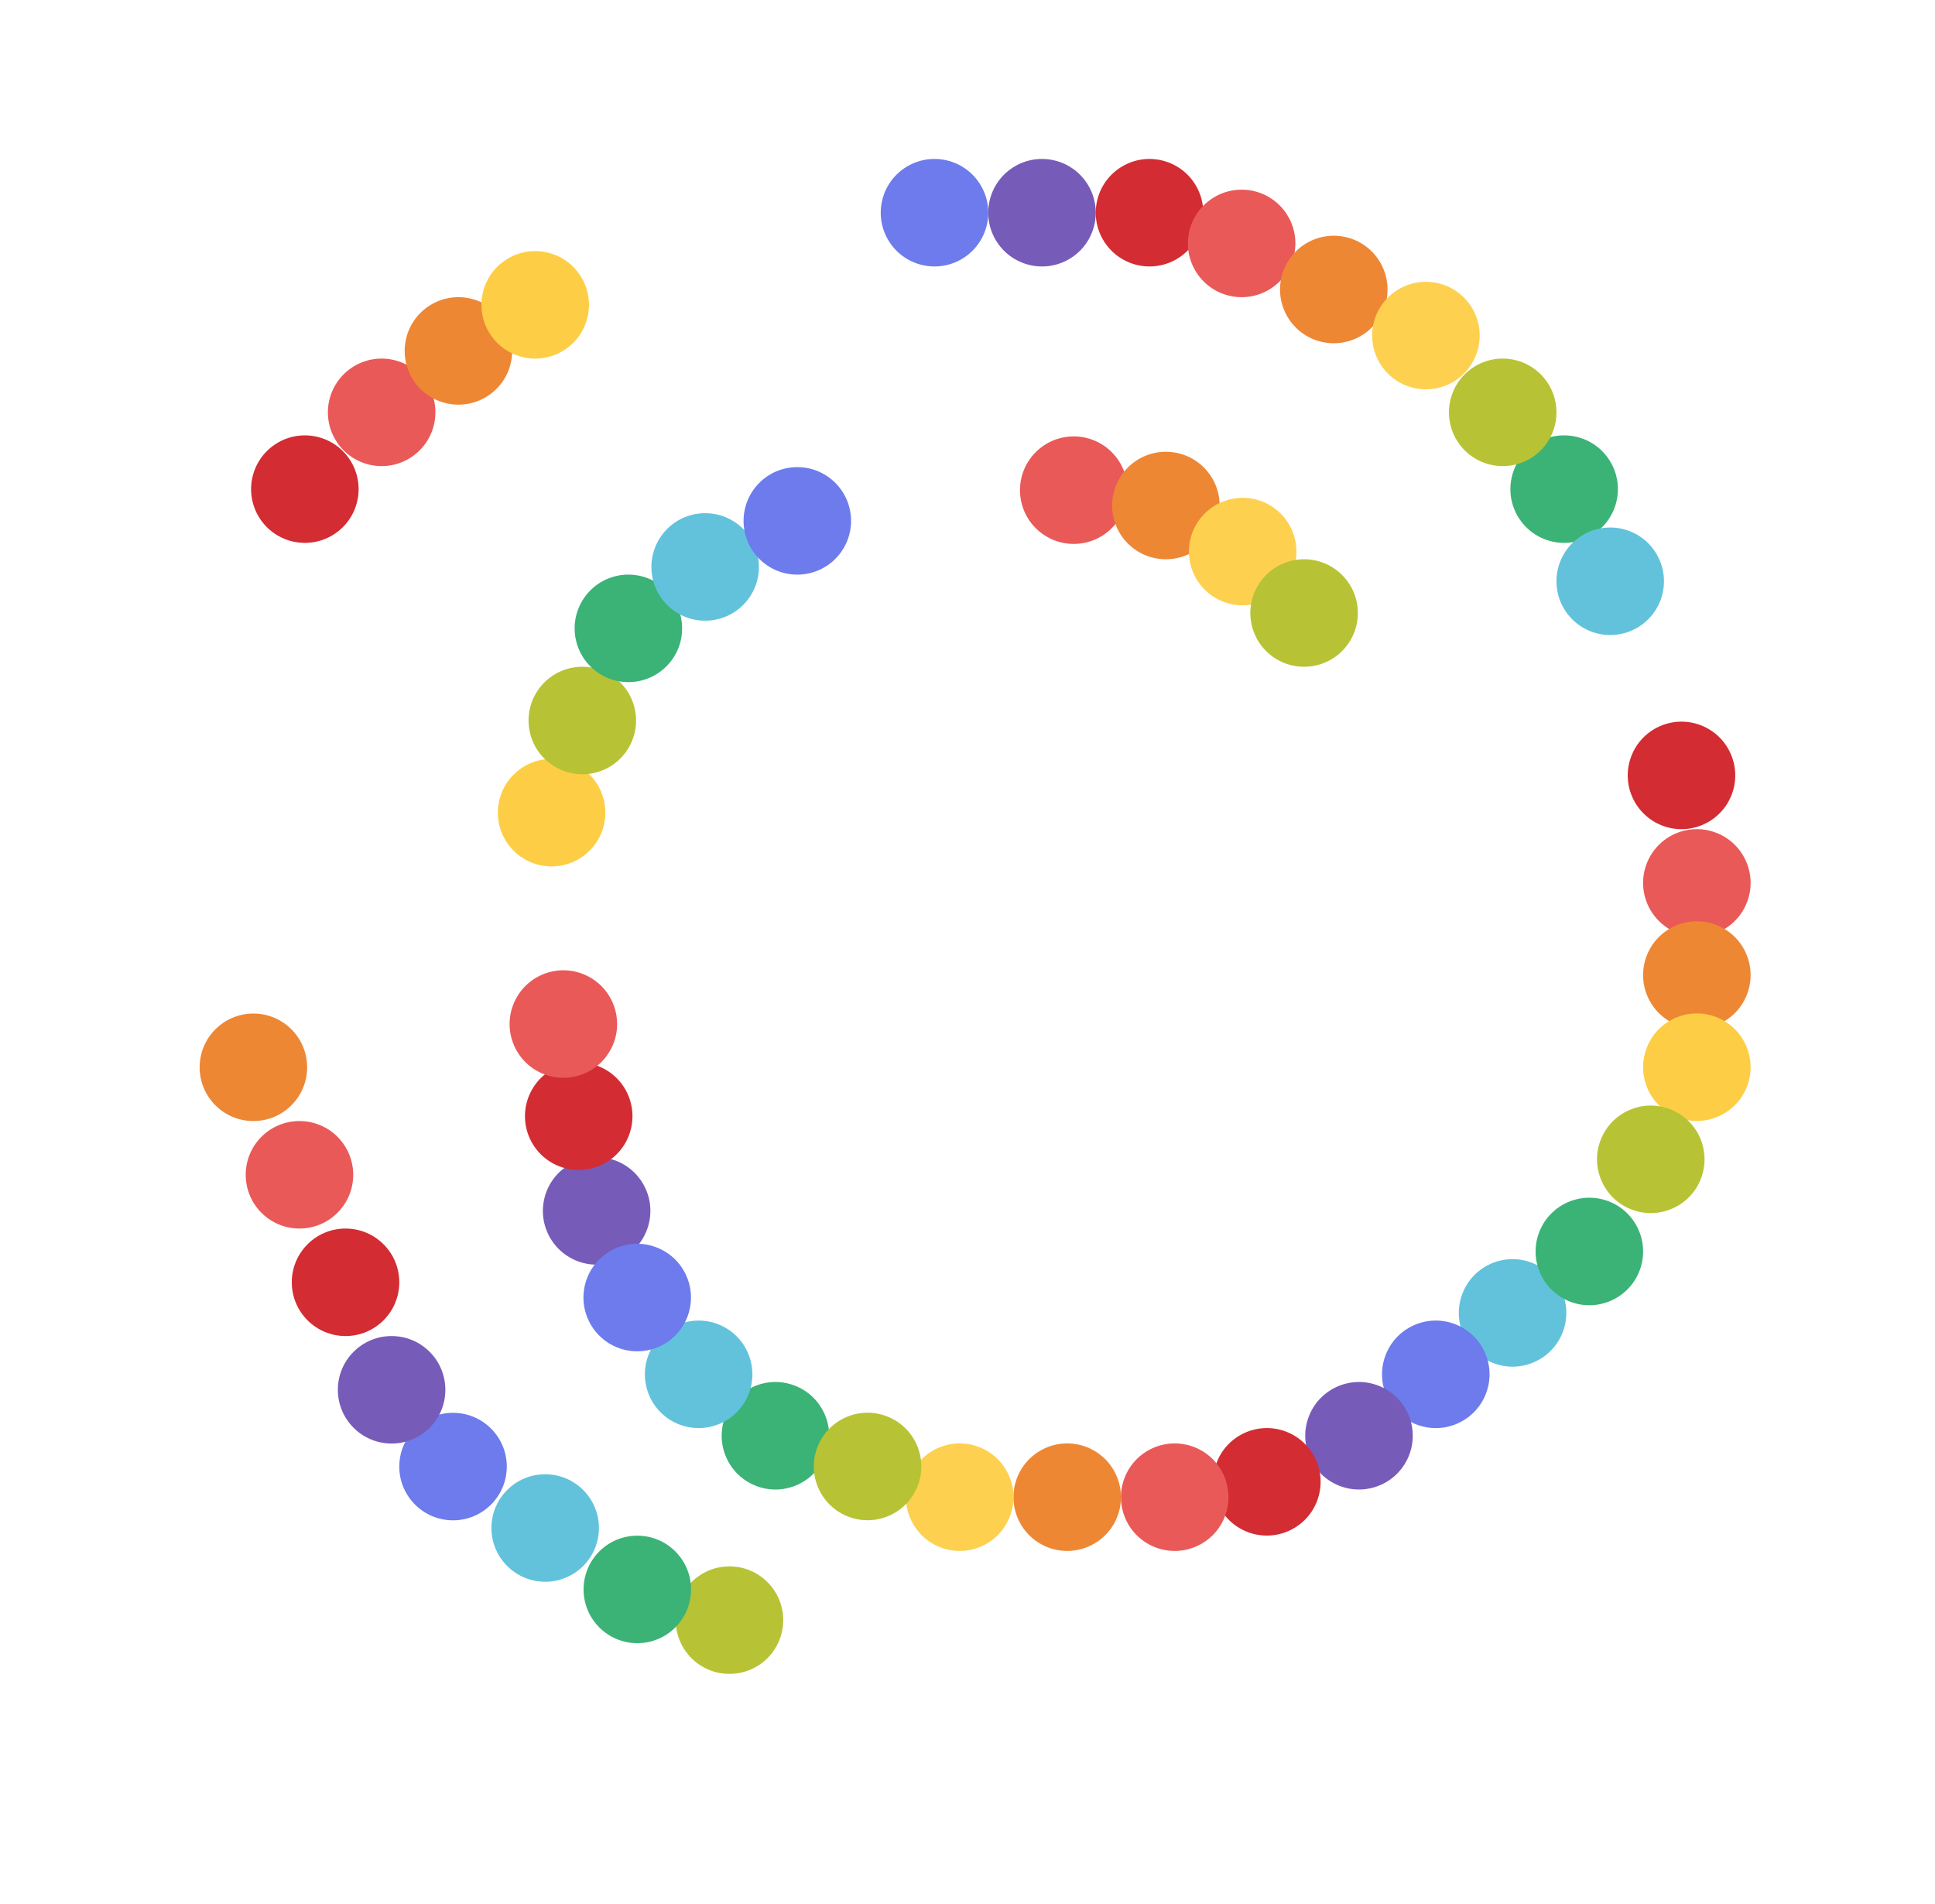 <svg width="126" height="124" viewBox="0 0 126 124" fill="none" xmlns="http://www.w3.org/2000/svg">
<g filter="url(#filter0_f_238_752)">
<circle cx="19.851" cy="31.851" r="3.5" transform="rotate(146.464 19.851 31.851)" fill="#D32C33"/>
</g>
<g filter="url(#filter1_f_238_752)">
<circle cx="24.851" cy="26.851" r="3.5" transform="rotate(146.464 24.851 26.851)" fill="#E95958"/>
</g>
<g filter="url(#filter2_f_238_752)">
<circle cx="29.851" cy="22.851" r="3.5" transform="rotate(146.464 29.851 22.851)" fill="#EE8734"/>
</g>
<g filter="url(#filter3_f_238_752)">
<circle cx="34.851" cy="19.851" r="3.5" transform="rotate(146.464 34.851 19.851)" fill="#FDCE45"/>
</g>
<g filter="url(#filter4_f_238_752)">
<circle cx="101.851" cy="31.851" r="3.5" transform="rotate(146.464 101.851 31.851)" fill="#3BB376"/>
</g>
<g filter="url(#filter5_f_238_752)">
<circle cx="60.851" cy="13.851" r="3.5" transform="rotate(146.464 60.851 13.851)" fill="#6D7BEC"/>
</g>
<g filter="url(#filter6_f_238_752)">
<circle cx="67.851" cy="13.851" r="3.5" transform="rotate(146.464 67.851 13.851)" fill="#775BB9"/>
</g>
<g filter="url(#filter7_f_238_752)">
<circle cx="38.851" cy="78.851" r="3.5" transform="rotate(146.464 38.851 78.851)" fill="#775BB9"/>
</g>
<g filter="url(#filter8_f_238_752)">
<circle cx="74.851" cy="13.851" r="3.5" transform="rotate(146.464 74.851 13.851)" fill="#D32C33"/>
</g>
<g filter="url(#filter9_f_238_752)">
<circle cx="80.851" cy="15.851" r="3.5" transform="rotate(146.464 80.851 15.851)" fill="#E95958"/>
</g>
<g filter="url(#filter10_f_238_752)">
<circle cx="86.851" cy="18.851" r="3.5" transform="rotate(146.464 86.851 18.851)" fill="#EE8734"/>
</g>
<g filter="url(#filter11_f_238_752)">
<circle cx="92.851" cy="21.851" r="3.5" transform="rotate(146.464 92.851 21.851)" fill="#FED04F"/>
</g>
<g filter="url(#filter12_f_238_752)">
<circle cx="97.851" cy="26.851" r="3.5" transform="rotate(146.464 97.851 26.851)" fill="#B7C334"/>
</g>
<g filter="url(#filter13_f_238_752)">
<circle cx="104.851" cy="37.851" r="3.5" transform="rotate(146.464 104.851 37.851)" fill="#62C2DC"/>
</g>
<g filter="url(#filter14_f_238_752)">
<circle cx="109.493" cy="50.493" r="3.5" transform="rotate(-69.807 109.493 50.493)" fill="#D32C33"/>
</g>
<g filter="url(#filter15_f_238_752)">
<circle cx="110.493" cy="57.493" r="3.5" transform="rotate(-69.807 110.493 57.493)" fill="#E95958"/>
</g>
<g filter="url(#filter16_f_238_752)">
<circle cx="110.493" cy="63.493" r="3.5" transform="rotate(-69.807 110.493 63.493)" fill="#EE8734"/>
</g>
<g filter="url(#filter17_f_238_752)">
<circle cx="110.493" cy="69.493" r="3.5" transform="rotate(-69.807 110.493 69.493)" fill="#FDCE45"/>
</g>
<g filter="url(#filter18_f_238_752)">
<circle cx="107.493" cy="75.493" r="3.5" transform="rotate(-69.807 107.493 75.493)" fill="#B7C334"/>
</g>
<g filter="url(#filter19_f_238_752)">
<circle cx="50.493" cy="93.493" r="3.5" transform="rotate(-69.807 50.493 93.493)" fill="#3BB376"/>
</g>
<g filter="url(#filter20_f_238_752)">
<circle cx="98.493" cy="85.493" r="3.5" transform="rotate(-69.807 98.493 85.493)" fill="#62C2DC"/>
</g>
<g filter="url(#filter21_f_238_752)">
<circle cx="93.493" cy="89.493" r="3.5" transform="rotate(-69.807 93.493 89.493)" fill="#6D7BEC"/>
</g>
<g filter="url(#filter22_f_238_752)">
<circle cx="88.493" cy="93.493" r="3.5" transform="rotate(-69.807 88.493 93.493)" fill="#775BB9"/>
</g>
<g filter="url(#filter23_f_238_752)">
<circle cx="82.493" cy="96.493" r="3.5" transform="rotate(-69.807 82.493 96.493)" fill="#D32C33"/>
</g>
<g filter="url(#filter24_f_238_752)">
<circle cx="76.493" cy="97.493" r="3.5" transform="rotate(-69.807 76.493 97.493)" fill="#E95958"/>
</g>
<g filter="url(#filter25_f_238_752)">
<circle cx="69.493" cy="97.493" r="3.5" transform="rotate(-69.807 69.493 97.493)" fill="#EE8734"/>
</g>
<g filter="url(#filter26_f_238_752)">
<circle cx="62.493" cy="97.493" r="3.5" transform="rotate(-69.807 62.493 97.493)" fill="#FED04F"/>
</g>
<g filter="url(#filter27_f_238_752)">
<circle cx="56.493" cy="95.493" r="3.5" transform="rotate(-69.807 56.493 95.493)" fill="#B7C334"/>
</g>
<g filter="url(#filter28_f_238_752)">
<circle cx="103.493" cy="81.493" r="3.5" transform="rotate(-69.807 103.493 81.493)" fill="#3BB376"/>
</g>
<g filter="url(#filter29_f_238_752)">
<circle cx="45.493" cy="89.493" r="3.5" transform="rotate(-69.807 45.493 89.493)" fill="#62C2DC"/>
</g>
<g filter="url(#filter30_f_238_752)">
<circle cx="41.493" cy="84.493" r="3.5" transform="rotate(-69.807 41.493 84.493)" fill="#6D7BEC"/>
</g>
<g filter="url(#filter31_f_238_752)">
<circle cx="37.684" cy="72.684" r="3.5" transform="rotate(-153.876 37.684 72.684)" fill="#D32C33"/>
</g>
<g filter="url(#filter32_f_238_752)">
<circle cx="36.684" cy="66.684" r="3.5" transform="rotate(-153.876 36.684 66.684)" fill="#E95958"/>
</g>
<g filter="url(#filter33_f_238_752)">
<circle cx="35.918" cy="52.918" r="3.5" transform="rotate(-141.441 35.918 52.918)" fill="#FDCE45"/>
</g>
<g filter="url(#filter34_f_238_752)">
<circle cx="37.918" cy="46.918" r="3.5" transform="rotate(-141.441 37.918 46.918)" fill="#B7C334"/>
</g>
<g filter="url(#filter35_f_238_752)">
<circle cx="40.918" cy="40.918" r="3.5" transform="rotate(-141.441 40.918 40.918)" fill="#3BB376"/>
</g>
<g filter="url(#filter36_f_238_752)">
<circle cx="45.918" cy="36.918" r="3.5" transform="rotate(-141.441 45.918 36.918)" fill="#62C2DC"/>
</g>
<g filter="url(#filter37_f_238_752)">
<circle cx="51.918" cy="33.918" r="3.5" transform="rotate(-141.441 51.918 33.918)" fill="#6D7BEC"/>
</g>
<g filter="url(#filter38_f_238_752)">
<circle cx="69.918" cy="31.918" r="3.5" transform="rotate(-141.441 69.918 31.918)" fill="#E95958"/>
</g>
<g filter="url(#filter39_f_238_752)">
<circle cx="75.918" cy="32.918" r="3.5" transform="rotate(-141.441 75.918 32.918)" fill="#EE8734"/>
</g>
<g filter="url(#filter40_f_238_752)">
<circle cx="80.918" cy="35.918" r="3.5" transform="rotate(-141.441 80.918 35.918)" fill="#FED04F"/>
</g>
<g filter="url(#filter41_f_238_752)">
<circle cx="84.918" cy="39.918" r="3.5" transform="rotate(-141.441 84.918 39.918)" fill="#B7C334"/>
</g>
<g filter="url(#filter42_f_238_752)">
<circle cx="47.5" cy="105.5" r="3.5" fill="#B7C334"/>
</g>
<g filter="url(#filter43_f_238_752)">
<circle cx="35.5" cy="99.5" r="3.5" fill="#62C2DC"/>
</g>
<g filter="url(#filter44_f_238_752)">
<circle cx="29.5" cy="95.5" r="3.5" fill="#6D7BEC"/>
</g>
<g filter="url(#filter45_f_238_752)">
<circle cx="25.5" cy="90.5" r="3.5" fill="#775BB9"/>
</g>
<g filter="url(#filter46_f_238_752)">
<circle cx="22.5" cy="83.5" r="3.5" fill="#D32C33"/>
</g>
<g filter="url(#filter47_f_238_752)">
<circle cx="19.5" cy="76.5" r="3.5" fill="#E95958"/>
</g>
<g filter="url(#filter48_f_238_752)">
<circle cx="16.5" cy="69.5" r="3.5" fill="#EE8734"/>
</g>
<g filter="url(#filter49_f_238_752)">
<circle cx="41.5" cy="103.5" r="3.5" fill="#3BB376"/>
</g>
<defs>
<filter id="filter0_f_238_752" x="15.351" y="27.351" width="9.001" height="9.001" filterUnits="userSpaceOnUse" color-interpolation-filters="sRGB">
<feFlood flood-opacity="0" result="BackgroundImageFix"/>
<feBlend mode="normal" in="SourceGraphic" in2="BackgroundImageFix" result="shape"/>
<feGaussianBlur stdDeviation="0.5" result="effect1_foregroundBlur_238_752"/>
</filter>
<filter id="filter1_f_238_752" x="20.351" y="22.351" width="9.001" height="9.001" filterUnits="userSpaceOnUse" color-interpolation-filters="sRGB">
<feFlood flood-opacity="0" result="BackgroundImageFix"/>
<feBlend mode="normal" in="SourceGraphic" in2="BackgroundImageFix" result="shape"/>
<feGaussianBlur stdDeviation="0.5" result="effect1_foregroundBlur_238_752"/>
</filter>
<filter id="filter2_f_238_752" x="25.351" y="18.351" width="9.001" height="9.001" filterUnits="userSpaceOnUse" color-interpolation-filters="sRGB">
<feFlood flood-opacity="0" result="BackgroundImageFix"/>
<feBlend mode="normal" in="SourceGraphic" in2="BackgroundImageFix" result="shape"/>
<feGaussianBlur stdDeviation="0.5" result="effect1_foregroundBlur_238_752"/>
</filter>
<filter id="filter3_f_238_752" x="30.351" y="15.351" width="9.001" height="9.001" filterUnits="userSpaceOnUse" color-interpolation-filters="sRGB">
<feFlood flood-opacity="0" result="BackgroundImageFix"/>
<feBlend mode="normal" in="SourceGraphic" in2="BackgroundImageFix" result="shape"/>
<feGaussianBlur stdDeviation="0.5" result="effect1_foregroundBlur_238_752"/>
</filter>
<filter id="filter4_f_238_752" x="97.351" y="27.351" width="9.001" height="9.001" filterUnits="userSpaceOnUse" color-interpolation-filters="sRGB">
<feFlood flood-opacity="0" result="BackgroundImageFix"/>
<feBlend mode="normal" in="SourceGraphic" in2="BackgroundImageFix" result="shape"/>
<feGaussianBlur stdDeviation="0.5" result="effect1_foregroundBlur_238_752"/>
</filter>
<filter id="filter5_f_238_752" x="56.351" y="9.351" width="9.001" height="9.001" filterUnits="userSpaceOnUse" color-interpolation-filters="sRGB">
<feFlood flood-opacity="0" result="BackgroundImageFix"/>
<feBlend mode="normal" in="SourceGraphic" in2="BackgroundImageFix" result="shape"/>
<feGaussianBlur stdDeviation="0.5" result="effect1_foregroundBlur_238_752"/>
</filter>
<filter id="filter6_f_238_752" x="63.351" y="9.351" width="9.001" height="9.001" filterUnits="userSpaceOnUse" color-interpolation-filters="sRGB">
<feFlood flood-opacity="0" result="BackgroundImageFix"/>
<feBlend mode="normal" in="SourceGraphic" in2="BackgroundImageFix" result="shape"/>
<feGaussianBlur stdDeviation="0.5" result="effect1_foregroundBlur_238_752"/>
</filter>
<filter id="filter7_f_238_752" x="34.351" y="74.351" width="9.001" height="9.001" filterUnits="userSpaceOnUse" color-interpolation-filters="sRGB">
<feFlood flood-opacity="0" result="BackgroundImageFix"/>
<feBlend mode="normal" in="SourceGraphic" in2="BackgroundImageFix" result="shape"/>
<feGaussianBlur stdDeviation="0.5" result="effect1_foregroundBlur_238_752"/>
</filter>
<filter id="filter8_f_238_752" x="70.351" y="9.351" width="9.001" height="9.001" filterUnits="userSpaceOnUse" color-interpolation-filters="sRGB">
<feFlood flood-opacity="0" result="BackgroundImageFix"/>
<feBlend mode="normal" in="SourceGraphic" in2="BackgroundImageFix" result="shape"/>
<feGaussianBlur stdDeviation="0.5" result="effect1_foregroundBlur_238_752"/>
</filter>
<filter id="filter9_f_238_752" x="76.351" y="11.351" width="9.001" height="9.001" filterUnits="userSpaceOnUse" color-interpolation-filters="sRGB">
<feFlood flood-opacity="0" result="BackgroundImageFix"/>
<feBlend mode="normal" in="SourceGraphic" in2="BackgroundImageFix" result="shape"/>
<feGaussianBlur stdDeviation="0.5" result="effect1_foregroundBlur_238_752"/>
</filter>
<filter id="filter10_f_238_752" x="82.351" y="14.351" width="9.001" height="9.001" filterUnits="userSpaceOnUse" color-interpolation-filters="sRGB">
<feFlood flood-opacity="0" result="BackgroundImageFix"/>
<feBlend mode="normal" in="SourceGraphic" in2="BackgroundImageFix" result="shape"/>
<feGaussianBlur stdDeviation="0.5" result="effect1_foregroundBlur_238_752"/>
</filter>
<filter id="filter11_f_238_752" x="88.351" y="17.351" width="9.001" height="9.001" filterUnits="userSpaceOnUse" color-interpolation-filters="sRGB">
<feFlood flood-opacity="0" result="BackgroundImageFix"/>
<feBlend mode="normal" in="SourceGraphic" in2="BackgroundImageFix" result="shape"/>
<feGaussianBlur stdDeviation="0.5" result="effect1_foregroundBlur_238_752"/>
</filter>
<filter id="filter12_f_238_752" x="93.351" y="22.351" width="9.001" height="9.001" filterUnits="userSpaceOnUse" color-interpolation-filters="sRGB">
<feFlood flood-opacity="0" result="BackgroundImageFix"/>
<feBlend mode="normal" in="SourceGraphic" in2="BackgroundImageFix" result="shape"/>
<feGaussianBlur stdDeviation="0.5" result="effect1_foregroundBlur_238_752"/>
</filter>
<filter id="filter13_f_238_752" x="100.351" y="33.351" width="9.001" height="9.001" filterUnits="userSpaceOnUse" color-interpolation-filters="sRGB">
<feFlood flood-opacity="0" result="BackgroundImageFix"/>
<feBlend mode="normal" in="SourceGraphic" in2="BackgroundImageFix" result="shape"/>
<feGaussianBlur stdDeviation="0.5" result="effect1_foregroundBlur_238_752"/>
</filter>
<filter id="filter14_f_238_752" x="104.992" y="45.992" width="9.002" height="9.002" filterUnits="userSpaceOnUse" color-interpolation-filters="sRGB">
<feFlood flood-opacity="0" result="BackgroundImageFix"/>
<feBlend mode="normal" in="SourceGraphic" in2="BackgroundImageFix" result="shape"/>
<feGaussianBlur stdDeviation="0.5" result="effect1_foregroundBlur_238_752"/>
</filter>
<filter id="filter15_f_238_752" x="105.992" y="52.992" width="9.002" height="9.002" filterUnits="userSpaceOnUse" color-interpolation-filters="sRGB">
<feFlood flood-opacity="0" result="BackgroundImageFix"/>
<feBlend mode="normal" in="SourceGraphic" in2="BackgroundImageFix" result="shape"/>
<feGaussianBlur stdDeviation="0.5" result="effect1_foregroundBlur_238_752"/>
</filter>
<filter id="filter16_f_238_752" x="105.992" y="58.992" width="9.002" height="9.002" filterUnits="userSpaceOnUse" color-interpolation-filters="sRGB">
<feFlood flood-opacity="0" result="BackgroundImageFix"/>
<feBlend mode="normal" in="SourceGraphic" in2="BackgroundImageFix" result="shape"/>
<feGaussianBlur stdDeviation="0.5" result="effect1_foregroundBlur_238_752"/>
</filter>
<filter id="filter17_f_238_752" x="105.992" y="64.992" width="9.002" height="9.002" filterUnits="userSpaceOnUse" color-interpolation-filters="sRGB">
<feFlood flood-opacity="0" result="BackgroundImageFix"/>
<feBlend mode="normal" in="SourceGraphic" in2="BackgroundImageFix" result="shape"/>
<feGaussianBlur stdDeviation="0.5" result="effect1_foregroundBlur_238_752"/>
</filter>
<filter id="filter18_f_238_752" x="102.992" y="70.992" width="9.002" height="9.002" filterUnits="userSpaceOnUse" color-interpolation-filters="sRGB">
<feFlood flood-opacity="0" result="BackgroundImageFix"/>
<feBlend mode="normal" in="SourceGraphic" in2="BackgroundImageFix" result="shape"/>
<feGaussianBlur stdDeviation="0.5" result="effect1_foregroundBlur_238_752"/>
</filter>
<filter id="filter19_f_238_752" x="45.992" y="88.992" width="9.002" height="9.002" filterUnits="userSpaceOnUse" color-interpolation-filters="sRGB">
<feFlood flood-opacity="0" result="BackgroundImageFix"/>
<feBlend mode="normal" in="SourceGraphic" in2="BackgroundImageFix" result="shape"/>
<feGaussianBlur stdDeviation="0.5" result="effect1_foregroundBlur_238_752"/>
</filter>
<filter id="filter20_f_238_752" x="93.992" y="80.992" width="9.002" height="9.002" filterUnits="userSpaceOnUse" color-interpolation-filters="sRGB">
<feFlood flood-opacity="0" result="BackgroundImageFix"/>
<feBlend mode="normal" in="SourceGraphic" in2="BackgroundImageFix" result="shape"/>
<feGaussianBlur stdDeviation="0.5" result="effect1_foregroundBlur_238_752"/>
</filter>
<filter id="filter21_f_238_752" x="88.992" y="84.992" width="9.002" height="9.002" filterUnits="userSpaceOnUse" color-interpolation-filters="sRGB">
<feFlood flood-opacity="0" result="BackgroundImageFix"/>
<feBlend mode="normal" in="SourceGraphic" in2="BackgroundImageFix" result="shape"/>
<feGaussianBlur stdDeviation="0.5" result="effect1_foregroundBlur_238_752"/>
</filter>
<filter id="filter22_f_238_752" x="83.992" y="88.992" width="9.002" height="9.002" filterUnits="userSpaceOnUse" color-interpolation-filters="sRGB">
<feFlood flood-opacity="0" result="BackgroundImageFix"/>
<feBlend mode="normal" in="SourceGraphic" in2="BackgroundImageFix" result="shape"/>
<feGaussianBlur stdDeviation="0.5" result="effect1_foregroundBlur_238_752"/>
</filter>
<filter id="filter23_f_238_752" x="77.992" y="91.992" width="9.002" height="9.002" filterUnits="userSpaceOnUse" color-interpolation-filters="sRGB">
<feFlood flood-opacity="0" result="BackgroundImageFix"/>
<feBlend mode="normal" in="SourceGraphic" in2="BackgroundImageFix" result="shape"/>
<feGaussianBlur stdDeviation="0.5" result="effect1_foregroundBlur_238_752"/>
</filter>
<filter id="filter24_f_238_752" x="71.992" y="92.992" width="9.002" height="9.002" filterUnits="userSpaceOnUse" color-interpolation-filters="sRGB">
<feFlood flood-opacity="0" result="BackgroundImageFix"/>
<feBlend mode="normal" in="SourceGraphic" in2="BackgroundImageFix" result="shape"/>
<feGaussianBlur stdDeviation="0.5" result="effect1_foregroundBlur_238_752"/>
</filter>
<filter id="filter25_f_238_752" x="64.992" y="92.992" width="9.002" height="9.002" filterUnits="userSpaceOnUse" color-interpolation-filters="sRGB">
<feFlood flood-opacity="0" result="BackgroundImageFix"/>
<feBlend mode="normal" in="SourceGraphic" in2="BackgroundImageFix" result="shape"/>
<feGaussianBlur stdDeviation="0.5" result="effect1_foregroundBlur_238_752"/>
</filter>
<filter id="filter26_f_238_752" x="57.992" y="92.992" width="9.002" height="9.002" filterUnits="userSpaceOnUse" color-interpolation-filters="sRGB">
<feFlood flood-opacity="0" result="BackgroundImageFix"/>
<feBlend mode="normal" in="SourceGraphic" in2="BackgroundImageFix" result="shape"/>
<feGaussianBlur stdDeviation="0.5" result="effect1_foregroundBlur_238_752"/>
</filter>
<filter id="filter27_f_238_752" x="51.992" y="90.992" width="9.002" height="9.002" filterUnits="userSpaceOnUse" color-interpolation-filters="sRGB">
<feFlood flood-opacity="0" result="BackgroundImageFix"/>
<feBlend mode="normal" in="SourceGraphic" in2="BackgroundImageFix" result="shape"/>
<feGaussianBlur stdDeviation="0.5" result="effect1_foregroundBlur_238_752"/>
</filter>
<filter id="filter28_f_238_752" x="98.992" y="76.992" width="9.002" height="9.002" filterUnits="userSpaceOnUse" color-interpolation-filters="sRGB">
<feFlood flood-opacity="0" result="BackgroundImageFix"/>
<feBlend mode="normal" in="SourceGraphic" in2="BackgroundImageFix" result="shape"/>
<feGaussianBlur stdDeviation="0.5" result="effect1_foregroundBlur_238_752"/>
</filter>
<filter id="filter29_f_238_752" x="40.992" y="84.992" width="9.002" height="9.002" filterUnits="userSpaceOnUse" color-interpolation-filters="sRGB">
<feFlood flood-opacity="0" result="BackgroundImageFix"/>
<feBlend mode="normal" in="SourceGraphic" in2="BackgroundImageFix" result="shape"/>
<feGaussianBlur stdDeviation="0.5" result="effect1_foregroundBlur_238_752"/>
</filter>
<filter id="filter30_f_238_752" x="36.992" y="79.992" width="9.002" height="9.002" filterUnits="userSpaceOnUse" color-interpolation-filters="sRGB">
<feFlood flood-opacity="0" result="BackgroundImageFix"/>
<feBlend mode="normal" in="SourceGraphic" in2="BackgroundImageFix" result="shape"/>
<feGaussianBlur stdDeviation="0.5" result="effect1_foregroundBlur_238_752"/>
</filter>
<filter id="filter31_f_238_752" x="33.183" y="68.183" width="9.001" height="9.001" filterUnits="userSpaceOnUse" color-interpolation-filters="sRGB">
<feFlood flood-opacity="0" result="BackgroundImageFix"/>
<feBlend mode="normal" in="SourceGraphic" in2="BackgroundImageFix" result="shape"/>
<feGaussianBlur stdDeviation="0.5" result="effect1_foregroundBlur_238_752"/>
</filter>
<filter id="filter32_f_238_752" x="32.183" y="62.183" width="9.001" height="9.001" filterUnits="userSpaceOnUse" color-interpolation-filters="sRGB">
<feFlood flood-opacity="0" result="BackgroundImageFix"/>
<feBlend mode="normal" in="SourceGraphic" in2="BackgroundImageFix" result="shape"/>
<feGaussianBlur stdDeviation="0.5" result="effect1_foregroundBlur_238_752"/>
</filter>
<filter id="filter33_f_238_752" x="31.419" y="48.418" width="9" height="9" filterUnits="userSpaceOnUse" color-interpolation-filters="sRGB">
<feFlood flood-opacity="0" result="BackgroundImageFix"/>
<feBlend mode="normal" in="SourceGraphic" in2="BackgroundImageFix" result="shape"/>
<feGaussianBlur stdDeviation="0.5" result="effect1_foregroundBlur_238_752"/>
</filter>
<filter id="filter34_f_238_752" x="33.419" y="42.418" width="9" height="9" filterUnits="userSpaceOnUse" color-interpolation-filters="sRGB">
<feFlood flood-opacity="0" result="BackgroundImageFix"/>
<feBlend mode="normal" in="SourceGraphic" in2="BackgroundImageFix" result="shape"/>
<feGaussianBlur stdDeviation="0.5" result="effect1_foregroundBlur_238_752"/>
</filter>
<filter id="filter35_f_238_752" x="36.419" y="36.418" width="9" height="9" filterUnits="userSpaceOnUse" color-interpolation-filters="sRGB">
<feFlood flood-opacity="0" result="BackgroundImageFix"/>
<feBlend mode="normal" in="SourceGraphic" in2="BackgroundImageFix" result="shape"/>
<feGaussianBlur stdDeviation="0.5" result="effect1_foregroundBlur_238_752"/>
</filter>
<filter id="filter36_f_238_752" x="41.419" y="32.418" width="9" height="9" filterUnits="userSpaceOnUse" color-interpolation-filters="sRGB">
<feFlood flood-opacity="0" result="BackgroundImageFix"/>
<feBlend mode="normal" in="SourceGraphic" in2="BackgroundImageFix" result="shape"/>
<feGaussianBlur stdDeviation="0.5" result="effect1_foregroundBlur_238_752"/>
</filter>
<filter id="filter37_f_238_752" x="47.419" y="29.418" width="9" height="9" filterUnits="userSpaceOnUse" color-interpolation-filters="sRGB">
<feFlood flood-opacity="0" result="BackgroundImageFix"/>
<feBlend mode="normal" in="SourceGraphic" in2="BackgroundImageFix" result="shape"/>
<feGaussianBlur stdDeviation="0.5" result="effect1_foregroundBlur_238_752"/>
</filter>
<filter id="filter38_f_238_752" x="65.418" y="27.418" width="9" height="9" filterUnits="userSpaceOnUse" color-interpolation-filters="sRGB">
<feFlood flood-opacity="0" result="BackgroundImageFix"/>
<feBlend mode="normal" in="SourceGraphic" in2="BackgroundImageFix" result="shape"/>
<feGaussianBlur stdDeviation="0.5" result="effect1_foregroundBlur_238_752"/>
</filter>
<filter id="filter39_f_238_752" x="71.418" y="28.418" width="9" height="9" filterUnits="userSpaceOnUse" color-interpolation-filters="sRGB">
<feFlood flood-opacity="0" result="BackgroundImageFix"/>
<feBlend mode="normal" in="SourceGraphic" in2="BackgroundImageFix" result="shape"/>
<feGaussianBlur stdDeviation="0.5" result="effect1_foregroundBlur_238_752"/>
</filter>
<filter id="filter40_f_238_752" x="76.418" y="31.418" width="9" height="9" filterUnits="userSpaceOnUse" color-interpolation-filters="sRGB">
<feFlood flood-opacity="0" result="BackgroundImageFix"/>
<feBlend mode="normal" in="SourceGraphic" in2="BackgroundImageFix" result="shape"/>
<feGaussianBlur stdDeviation="0.5" result="effect1_foregroundBlur_238_752"/>
</filter>
<filter id="filter41_f_238_752" x="80.418" y="35.418" width="9" height="9" filterUnits="userSpaceOnUse" color-interpolation-filters="sRGB">
<feFlood flood-opacity="0" result="BackgroundImageFix"/>
<feBlend mode="normal" in="SourceGraphic" in2="BackgroundImageFix" result="shape"/>
<feGaussianBlur stdDeviation="0.5" result="effect1_foregroundBlur_238_752"/>
</filter>
<filter id="filter42_f_238_752" x="43" y="101" width="9" height="9" filterUnits="userSpaceOnUse" color-interpolation-filters="sRGB">
<feFlood flood-opacity="0" result="BackgroundImageFix"/>
<feBlend mode="normal" in="SourceGraphic" in2="BackgroundImageFix" result="shape"/>
<feGaussianBlur stdDeviation="0.5" result="effect1_foregroundBlur_238_752"/>
</filter>
<filter id="filter43_f_238_752" x="31" y="95" width="9" height="9" filterUnits="userSpaceOnUse" color-interpolation-filters="sRGB">
<feFlood flood-opacity="0" result="BackgroundImageFix"/>
<feBlend mode="normal" in="SourceGraphic" in2="BackgroundImageFix" result="shape"/>
<feGaussianBlur stdDeviation="0.5" result="effect1_foregroundBlur_238_752"/>
</filter>
<filter id="filter44_f_238_752" x="25" y="91" width="9" height="9" filterUnits="userSpaceOnUse" color-interpolation-filters="sRGB">
<feFlood flood-opacity="0" result="BackgroundImageFix"/>
<feBlend mode="normal" in="SourceGraphic" in2="BackgroundImageFix" result="shape"/>
<feGaussianBlur stdDeviation="0.5" result="effect1_foregroundBlur_238_752"/>
</filter>
<filter id="filter45_f_238_752" x="21" y="86" width="9" height="9" filterUnits="userSpaceOnUse" color-interpolation-filters="sRGB">
<feFlood flood-opacity="0" result="BackgroundImageFix"/>
<feBlend mode="normal" in="SourceGraphic" in2="BackgroundImageFix" result="shape"/>
<feGaussianBlur stdDeviation="0.5" result="effect1_foregroundBlur_238_752"/>
</filter>
<filter id="filter46_f_238_752" x="18" y="79" width="9" height="9" filterUnits="userSpaceOnUse" color-interpolation-filters="sRGB">
<feFlood flood-opacity="0" result="BackgroundImageFix"/>
<feBlend mode="normal" in="SourceGraphic" in2="BackgroundImageFix" result="shape"/>
<feGaussianBlur stdDeviation="0.5" result="effect1_foregroundBlur_238_752"/>
</filter>
<filter id="filter47_f_238_752" x="15" y="72" width="9" height="9" filterUnits="userSpaceOnUse" color-interpolation-filters="sRGB">
<feFlood flood-opacity="0" result="BackgroundImageFix"/>
<feBlend mode="normal" in="SourceGraphic" in2="BackgroundImageFix" result="shape"/>
<feGaussianBlur stdDeviation="0.5" result="effect1_foregroundBlur_238_752"/>
</filter>
<filter id="filter48_f_238_752" x="12" y="65" width="9" height="9" filterUnits="userSpaceOnUse" color-interpolation-filters="sRGB">
<feFlood flood-opacity="0" result="BackgroundImageFix"/>
<feBlend mode="normal" in="SourceGraphic" in2="BackgroundImageFix" result="shape"/>
<feGaussianBlur stdDeviation="0.5" result="effect1_foregroundBlur_238_752"/>
</filter>
<filter id="filter49_f_238_752" x="37" y="99" width="9" height="9" filterUnits="userSpaceOnUse" color-interpolation-filters="sRGB">
<feFlood flood-opacity="0" result="BackgroundImageFix"/>
<feBlend mode="normal" in="SourceGraphic" in2="BackgroundImageFix" result="shape"/>
<feGaussianBlur stdDeviation="0.5" result="effect1_foregroundBlur_238_752"/>
</filter>
</defs>
</svg>
